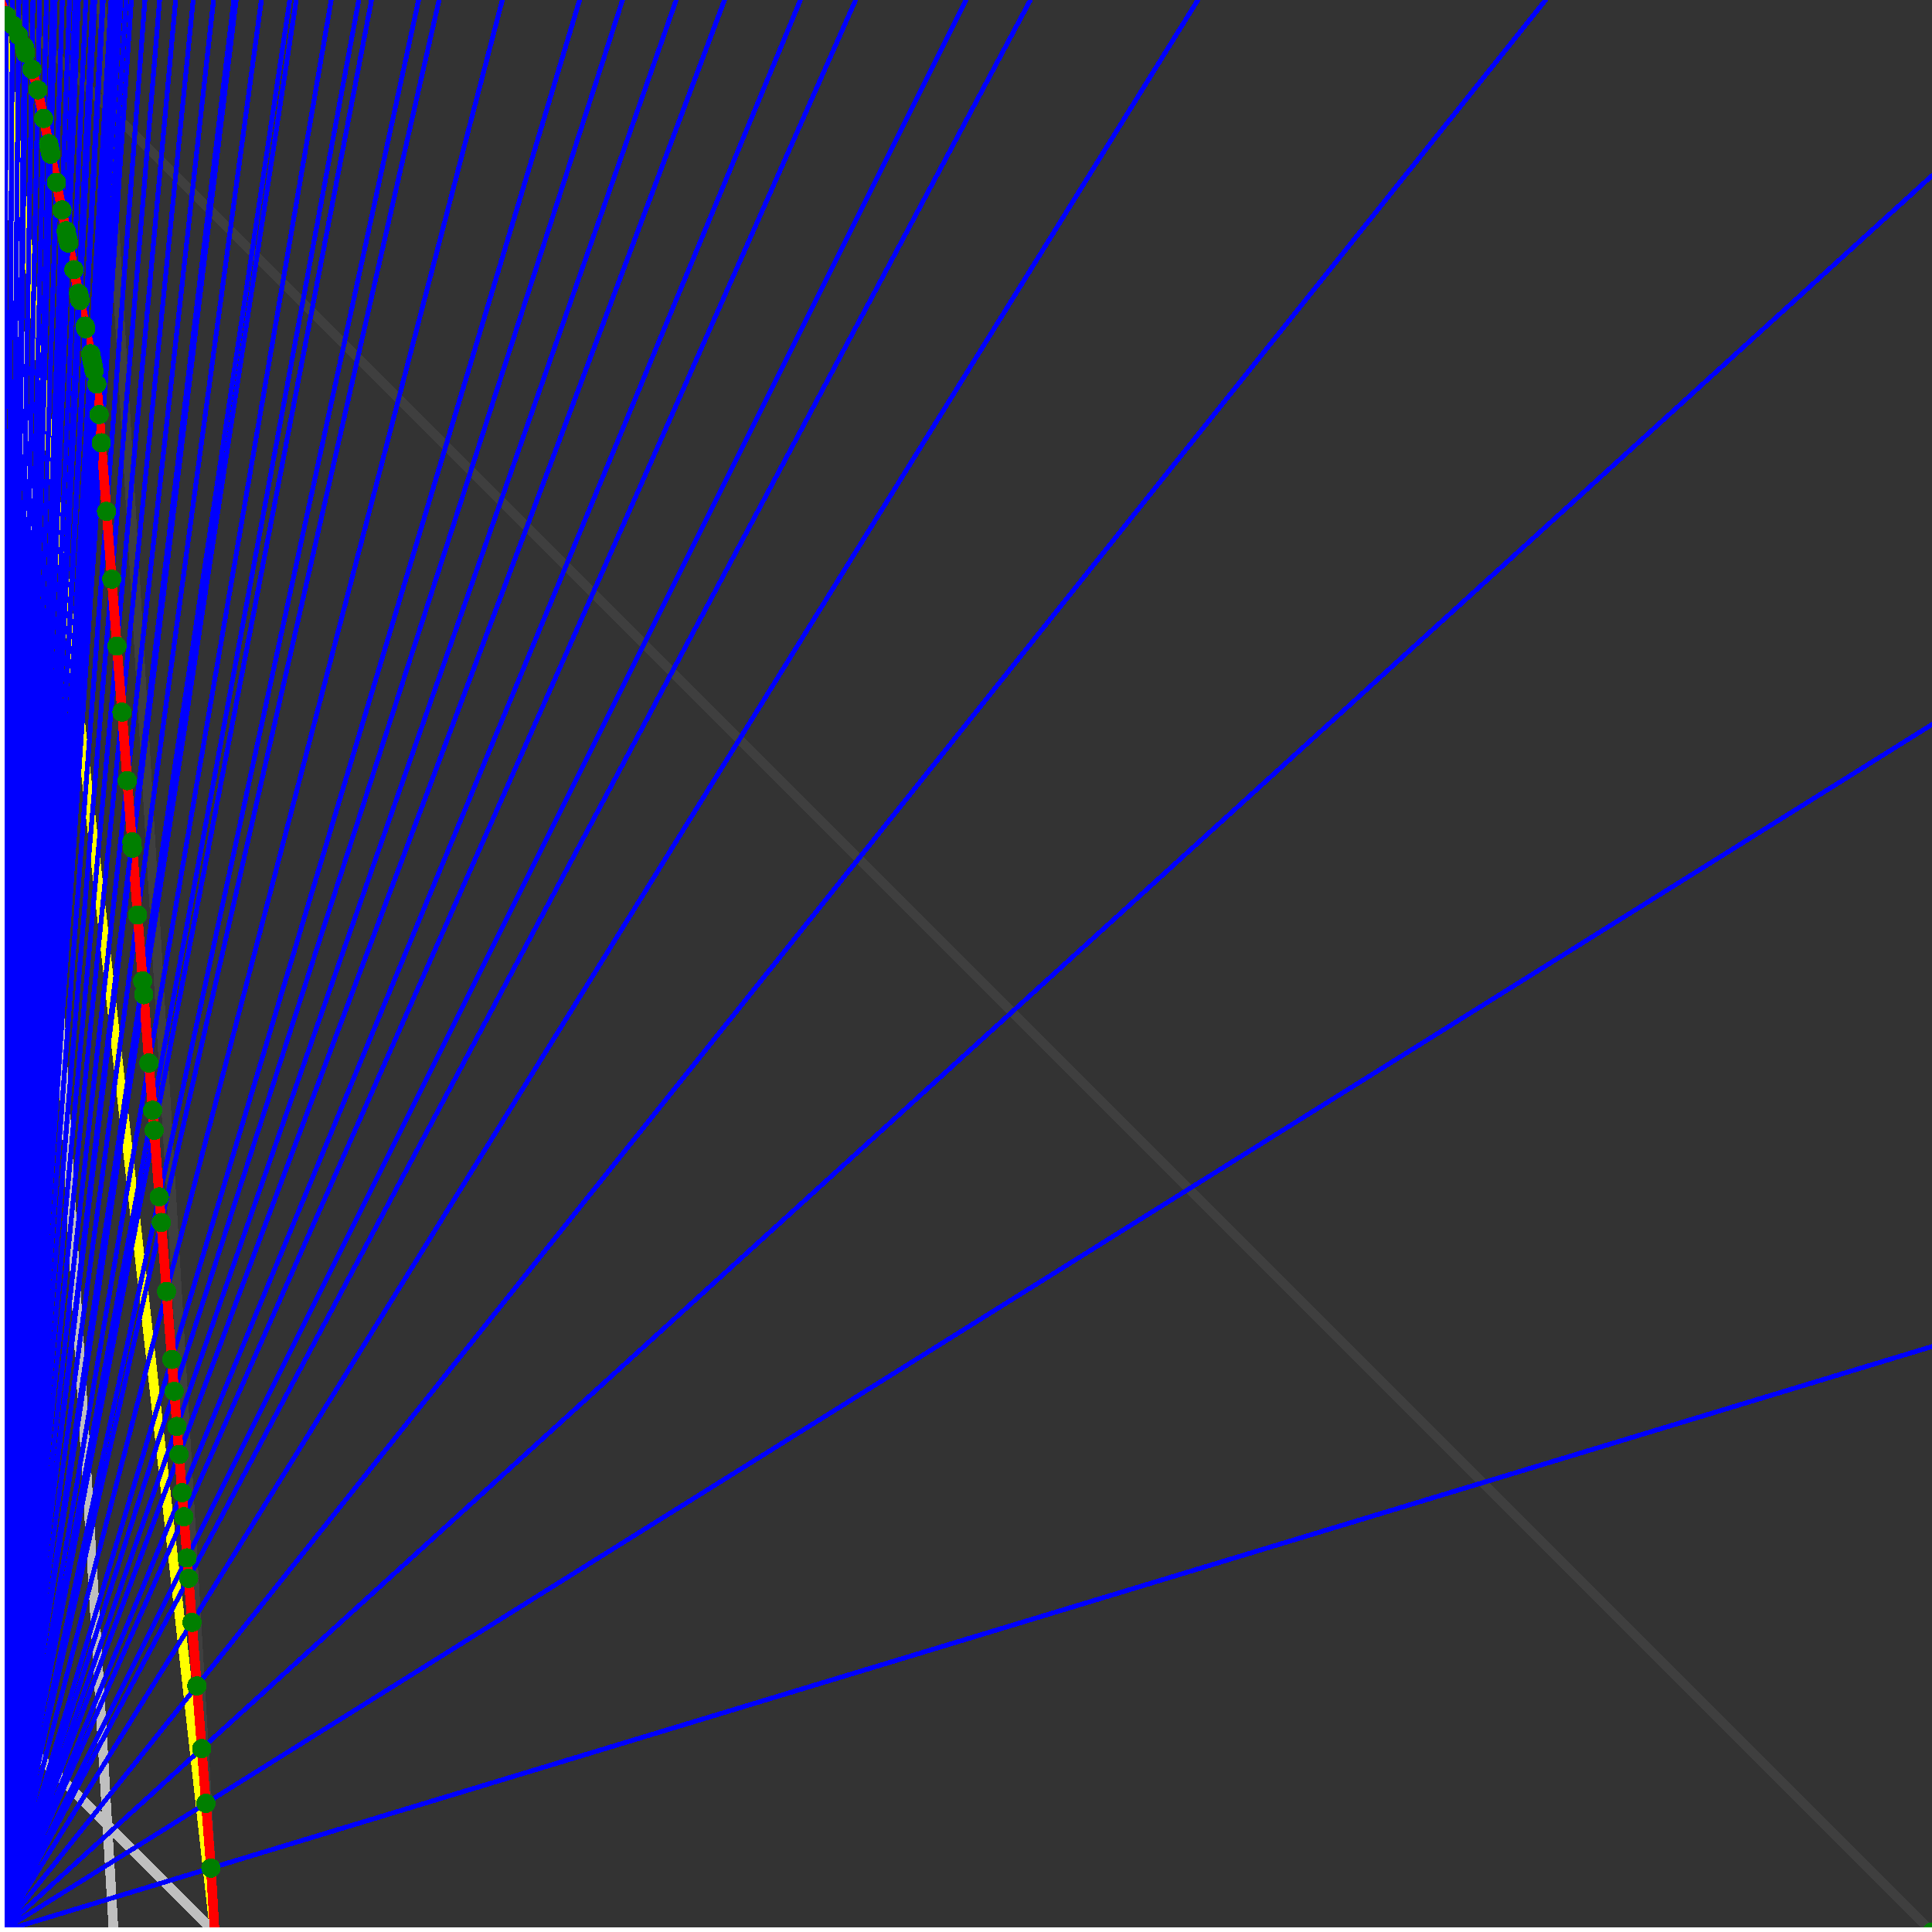 <svg xmlns="http://www.w3.org/2000/svg" version="1.1" width = "750" height = "750" viewBox = "0 0 750 750"  shape-rendering="crispEdges">
<rect x="0" y="0" width="750" height="750" fill="#333333" stroke="none"/>
<path stroke-linejoin="round" stroke-linecap="round" stroke="rgb(255,255,0)" stroke-width="3.75" fill="none" d="M 83.333 750 L 0 0 " />
<path stroke-linejoin="round" stroke-linecap="round" stroke="rgb(63,63,63)" stroke-width="3.75" fill="none" d="M 0 0 L 750 750 M 83.333 750 L 39.216 0 " />
<path stroke-linejoin="round" stroke-linecap="round" stroke="rgb(191,191,191)" stroke-width="3.75" fill="none" d="M 0 666.667 L 83.333 750 M 0 0 L 44.118 750 " />
<path stroke-linejoin="round" stroke-linecap="round" stroke="rgb(0,0,255)" stroke-width="1.875" fill="none" d="M 0 750 L 750 522.727 " />
<path stroke-linejoin="round" stroke-linecap="round" stroke="rgb(255,0,0)" stroke-width="3.75" fill="none" d="M 81.874 725.19 L 83.333 750 " />
<path stroke-linejoin="round" stroke-linecap="round" stroke="rgb(0,0,255)" stroke-width="1.875" fill="none" d="M 0 750 L 750 281.25 " />
<path stroke-linejoin="round" stroke-linecap="round" stroke="rgb(255,0,0)" stroke-width="3.75" fill="none" d="M 79.939 700.038 L 81.874 725.19 " />
<path stroke-linejoin="round" stroke-linecap="round" stroke="rgb(0,0,255)" stroke-width="1.875" fill="none" d="M 0 750 L 750 68.182 " />
<path stroke-linejoin="round" stroke-linecap="round" stroke="rgb(255,0,0)" stroke-width="3.75" fill="none" d="M 78.306 678.812 L 79.939 700.038 " />
<path stroke-linejoin="round" stroke-linecap="round" stroke="rgb(0,0,255)" stroke-width="1.875" fill="none" d="M 0 750 L 600 0 " />
<path stroke-linejoin="round" stroke-linecap="round" stroke="rgb(255,0,0)" stroke-width="3.75" fill="none" d="M 76.433 654.459 L 78.306 678.812 " />
<path stroke-linejoin="round" stroke-linecap="round" stroke="rgb(0,0,255)" stroke-width="1.875" fill="none" d="M 0 750 L 465 0 " />
<path stroke-linejoin="round" stroke-linecap="round" stroke="rgb(255,0,0)" stroke-width="3.75" fill="none" d="M 74.535 629.782 L 76.433 654.459 " />
<path stroke-linejoin="round" stroke-linecap="round" stroke="rgb(0,0,255)" stroke-width="1.875" fill="none" d="M 0 750 L 400 0 " />
<path stroke-linejoin="round" stroke-linecap="round" stroke="rgb(255,0,0)" stroke-width="3.75" fill="none" d="M 73.222 612.71 L 74.535 629.782 " />
<path stroke-linejoin="round" stroke-linecap="round" stroke="rgb(0,0,255)" stroke-width="1.875" fill="none" d="M 0 750 L 375 0 " />
<path stroke-linejoin="round" stroke-linecap="round" stroke="rgb(255,0,0)" stroke-width="3.75" fill="none" d="M 72.611 604.777 L 73.222 612.71 " />
<path stroke-linejoin="round" stroke-linecap="round" stroke="rgb(0,0,255)" stroke-width="1.875" fill="none" d="M 0 750 L 332.143 0 " />
<path stroke-linejoin="round" stroke-linecap="round" stroke="rgb(255,0,0)" stroke-width="3.75" fill="none" d="M 71.383 588.812 L 72.611 604.777 " />
<path stroke-linejoin="round" stroke-linecap="round" stroke="rgb(0,0,255)" stroke-width="1.875" fill="none" d="M 0 750 L 310.714 0 " />
<path stroke-linejoin="round" stroke-linecap="round" stroke="rgb(255,0,0)" stroke-width="3.75" fill="none" d="M 70.662 579.436 L 71.383 588.812 " />
<path stroke-linejoin="round" stroke-linecap="round" stroke="rgb(0,0,255)" stroke-width="1.875" fill="none" d="M 0 750 L 281.25 0 " />
<path stroke-linejoin="round" stroke-linecap="round" stroke="rgb(255,0,0)" stroke-width="3.75" fill="none" d="M 69.522 564.609 L 70.662 579.436 " />
<path stroke-linejoin="round" stroke-linecap="round" stroke="rgb(0,0,255)" stroke-width="1.875" fill="none" d="M 0 750 L 262.5 0 " />
<path stroke-linejoin="round" stroke-linecap="round" stroke="rgb(255,0,0)" stroke-width="3.75" fill="none" d="M 68.686 553.753 L 69.522 564.609 " />
<path stroke-linejoin="round" stroke-linecap="round" stroke="rgb(0,0,255)" stroke-width="1.875" fill="none" d="M 0 750 L 241.667 0 " />
<path stroke-linejoin="round" stroke-linecap="round" stroke="rgb(255,0,0)" stroke-width="3.75" fill="none" d="M 67.636 540.096 L 68.686 553.753 " />
<path stroke-linejoin="round" stroke-linecap="round" stroke="rgb(0,0,255)" stroke-width="1.875" fill="none" d="M 0 750 L 225 0 " />
<path stroke-linejoin="round" stroke-linecap="round" stroke="rgb(255,0,0)" stroke-width="3.75" fill="none" d="M 66.684 527.72 L 67.636 540.096 " />
<path stroke-linejoin="round" stroke-linecap="round" stroke="rgb(0,0,255)" stroke-width="1.875" fill="none" d="M 0 750 L 195 0 " />
<path stroke-linejoin="round" stroke-linecap="round" stroke="rgb(255,0,0)" stroke-width="3.75" fill="none" d="M 64.654 501.331 L 66.684 527.72 " />
<path stroke-linejoin="round" stroke-linecap="round" stroke="rgb(0,0,255)" stroke-width="1.875" fill="none" d="M 0 750 L 170.455 0 " />
<path stroke-linejoin="round" stroke-linecap="round" stroke="rgb(255,0,0)" stroke-width="3.75" fill="none" d="M 62.596 474.577 L 64.654 501.331 " />
<path stroke-linejoin="round" stroke-linecap="round" stroke="rgb(0,0,255)" stroke-width="1.875" fill="none" d="M 0 750 L 162.5 0 " />
<path stroke-linejoin="round" stroke-linecap="round" stroke="rgb(255,0,0)" stroke-width="3.75" fill="none" d="M 61.831 464.628 L 62.596 474.577 " />
<path stroke-linejoin="round" stroke-linecap="round" stroke="rgb(0,0,255)" stroke-width="1.875" fill="none" d="M 0 750 L 144.231 0 " />
<path stroke-linejoin="round" stroke-linecap="round" stroke="rgb(255,0,0)" stroke-width="3.75" fill="none" d="M 59.845 438.808 L 61.831 464.628 " />
<path stroke-linejoin="round" stroke-linecap="round" stroke="rgb(0,0,255)" stroke-width="1.875" fill="none" d="M 0 750 L 139.286 0 " />
<path stroke-linejoin="round" stroke-linecap="round" stroke="rgb(255,0,0)" stroke-width="3.75" fill="none" d="M 59.244 430.996 L 59.845 438.808 " />
<path stroke-linejoin="round" stroke-linecap="round" stroke="rgb(0,0,255)" stroke-width="1.875" fill="none" d="M 0 750 L 128.571 0 " />
<path stroke-linejoin="round" stroke-linecap="round" stroke="rgb(255,0,0)" stroke-width="3.75" fill="none" d="M 57.832 412.646 L 59.244 430.996 " />
<path stroke-linejoin="round" stroke-linecap="round" stroke="rgb(0,0,255)" stroke-width="1.875" fill="none" d="M 0 750 L 115 0 " />
<path stroke-linejoin="round" stroke-linecap="round" stroke="rgb(255,0,0)" stroke-width="3.75" fill="none" d="M 55.793 386.134 L 57.832 412.646 " />
<path stroke-linejoin="round" stroke-linecap="round" stroke="rgb(0,0,255)" stroke-width="1.875" fill="none" d="M 0 750 L 112.5 0 " />
<path stroke-linejoin="round" stroke-linecap="round" stroke="rgb(255,0,0)" stroke-width="3.75" fill="none" d="M 55.382 380.789 L 55.793 386.134 " />
<path stroke-linejoin="round" stroke-linecap="round" stroke="rgb(0,0,255)" stroke-width="1.875" fill="none" d="M 0 750 L 101.471 0 " />
<path stroke-linejoin="round" stroke-linecap="round" stroke="rgb(255,0,0)" stroke-width="3.75" fill="none" d="M 53.414 355.204 L 55.382 380.789 " />
<path stroke-linejoin="round" stroke-linecap="round" stroke="rgb(0,0,255)" stroke-width="1.875" fill="none" d="M 0 750 L 91.667 0 " />
<path stroke-linejoin="round" stroke-linecap="round" stroke="rgb(255,0,0)" stroke-width="3.75" fill="none" d="M 51.42 329.29 L 53.414 355.204 " />
<path stroke-linejoin="round" stroke-linecap="round" stroke="rgb(0,0,255)" stroke-width="1.875" fill="none" d="M 0 750 L 90.789 0 " />
<path stroke-linejoin="round" stroke-linecap="round" stroke="rgb(255,0,0)" stroke-width="3.75" fill="none" d="M 51.229 326.805 L 51.42 329.29 " />
<path stroke-linejoin="round" stroke-linecap="round" stroke="rgb(0,0,255)" stroke-width="1.875" fill="none" d="M 0 750 L 82.895 0 " />
<path stroke-linejoin="round" stroke-linecap="round" stroke="rgb(255,0,0)" stroke-width="3.75" fill="none" d="M 49.401 303.04 L 51.229 326.805 " />
<path stroke-linejoin="round" stroke-linecap="round" stroke="rgb(0,0,255)" stroke-width="1.875" fill="none" d="M 0 750 L 75 0 " />
<path stroke-linejoin="round" stroke-linecap="round" stroke="rgb(255,0,0)" stroke-width="3.75" fill="none" d="M 47.355 276.447 L 49.401 303.04 " />
<path stroke-linejoin="round" stroke-linecap="round" stroke="rgb(0,0,255)" stroke-width="1.875" fill="none" d="M 0 750 L 68.182 0 " />
<path stroke-linejoin="round" stroke-linecap="round" stroke="rgb(255,0,0)" stroke-width="3.75" fill="none" d="M 45.382 250.797 L 47.355 276.447 " />
<path stroke-linejoin="round" stroke-linecap="round" stroke="rgb(0,0,255)" stroke-width="1.875" fill="none" d="M 0 750 L 61.957 0 " />
<path stroke-linejoin="round" stroke-linecap="round" stroke="rgb(255,0,0)" stroke-width="3.75" fill="none" d="M 43.384 224.823 L 45.382 250.797 " />
<path stroke-linejoin="round" stroke-linecap="round" stroke="rgb(0,0,255)" stroke-width="1.875" fill="none" d="M 0 750 L 56.25 0 " />
<path stroke-linejoin="round" stroke-linecap="round" stroke="rgb(255,0,0)" stroke-width="3.75" fill="none" d="M 41.361 198.521 L 43.384 224.823 " />
<path stroke-linejoin="round" stroke-linecap="round" stroke="rgb(0,0,255)" stroke-width="1.875" fill="none" d="M 0 750 L 51 0 " />
<path stroke-linejoin="round" stroke-linecap="round" stroke="rgb(255,0,0)" stroke-width="3.75" fill="none" d="M 39.312 171.884 L 41.361 198.521 " />
<path stroke-linejoin="round" stroke-linecap="round" stroke="rgb(0,0,255)" stroke-width="1.875" fill="none" d="M 0 750 L 48.98 0 " />
<path stroke-linejoin="round" stroke-linecap="round" stroke="rgb(255,0,0)" stroke-width="3.75" fill="none" d="M 38.47 160.934 L 39.312 171.884 " />
<path stroke-linejoin="round" stroke-linecap="round" stroke="rgb(0,0,255)" stroke-width="1.875" fill="none" d="M 0 750 L 46.875 0 " />
<path stroke-linejoin="round" stroke-linecap="round" stroke="rgb(255,0,0)" stroke-width="3.75" fill="none" d="M 37.558 149.078 L 38.47 160.934 " />
<path stroke-linejoin="round" stroke-linecap="round" stroke="rgb(0,0,255)" stroke-width="1.875" fill="none" d="M 0 750 L 45.181 0 " />
<path stroke-linejoin="round" stroke-linecap="round" stroke="rgb(255,0,0)" stroke-width="3.75" fill="none" d="M 36.514 143.862 L 37.558 149.078 " />
<path stroke-linejoin="round" stroke-linecap="round" stroke="rgb(0,0,255)" stroke-width="1.875" fill="none" d="M 0 750 L 44.821 0 " />
<path stroke-linejoin="round" stroke-linecap="round" stroke="rgb(255,0,0)" stroke-width="3.75" fill="none" d="M 36.29 142.742 L 36.514 143.862 " />
<path stroke-linejoin="round" stroke-linecap="round" stroke="rgb(0,0,255)" stroke-width="1.875" fill="none" d="M 0 750 L 44.466 0 " />
<path stroke-linejoin="round" stroke-linecap="round" stroke="rgb(255,0,0)" stroke-width="3.75" fill="none" d="M 36.069 141.635 L 36.29 142.742 " />
<path stroke-linejoin="round" stroke-linecap="round" stroke="rgb(0,0,255)" stroke-width="1.875" fill="none" d="M 0 750 L 44.118 0 " />
<path stroke-linejoin="round" stroke-linecap="round" stroke="rgb(255,0,0)" stroke-width="3.75" fill="none" d="M 35.85 140.542 L 36.069 141.635 " />
<path stroke-linejoin="round" stroke-linecap="round" stroke="rgb(0,0,255)" stroke-width="1.875" fill="none" d="M 0 750 L 43.774 0 " />
<path stroke-linejoin="round" stroke-linecap="round" stroke="rgb(255,0,0)" stroke-width="3.75" fill="none" d="M 35.634 139.462 L 35.85 140.542 " />
<path stroke-linejoin="round" stroke-linecap="round" stroke="rgb(0,0,255)" stroke-width="1.875" fill="none" d="M 0 750 L 43.436 0 " />
<path stroke-linejoin="round" stroke-linecap="round" stroke="rgb(255,0,0)" stroke-width="3.75" fill="none" d="M 35.421 138.396 L 35.634 139.462 " />
<path stroke-linejoin="round" stroke-linecap="round" stroke="rgb(0,0,255)" stroke-width="1.875" fill="none" d="M 0 750 L 43.103 0 " />
<path stroke-linejoin="round" stroke-linecap="round" stroke="rgb(255,0,0)" stroke-width="3.75" fill="none" d="M 35.21 137.341 L 35.421 138.396 " />
<path stroke-linejoin="round" stroke-linecap="round" stroke="rgb(0,0,255)" stroke-width="1.875" fill="none" d="M 0 750 L 40.076 0 " />
<path stroke-linejoin="round" stroke-linecap="round" stroke="rgb(255,0,0)" stroke-width="3.75" fill="none" d="M 33.259 127.584 L 35.21 137.341 " />
<path stroke-linejoin="round" stroke-linecap="round" stroke="rgb(0,0,255)" stroke-width="1.875" fill="none" d="M 0 750 L 39.773 0 " />
<path stroke-linejoin="round" stroke-linecap="round" stroke="rgb(255,0,0)" stroke-width="3.75" fill="none" d="M 33.06 126.588 L 33.259 127.584 " />
<path stroke-linejoin="round" stroke-linecap="round" stroke="rgb(0,0,255)" stroke-width="1.875" fill="none" d="M 0 750 L 36.792 0 " />
<path stroke-linejoin="round" stroke-linecap="round" stroke="rgb(255,0,0)" stroke-width="3.75" fill="none" d="M 31.07 116.642 L 33.06 126.588 " />
<path stroke-linejoin="round" stroke-linecap="round" stroke="rgb(0,0,255)" stroke-width="1.875" fill="none" d="M 0 750 L 36.517 0 " />
<path stroke-linejoin="round" stroke-linecap="round" stroke="rgb(255,0,0)" stroke-width="3.75" fill="none" d="M 30.883 115.706 L 31.07 116.642 " />
<path stroke-linejoin="round" stroke-linecap="round" stroke="rgb(0,0,255)" stroke-width="1.875" fill="none" d="M 0 750 L 36.245 0 " />
<path stroke-linejoin="round" stroke-linecap="round" stroke="rgb(255,0,0)" stroke-width="3.75" fill="none" d="M 30.698 114.781 L 30.883 115.706 " />
<path stroke-linejoin="round" stroke-linecap="round" stroke="rgb(0,0,255)" stroke-width="1.875" fill="none" d="M 0 750 L 35.978 0 " />
<path stroke-linejoin="round" stroke-linecap="round" stroke="rgb(255,0,0)" stroke-width="3.75" fill="none" d="M 30.516 113.868 L 30.698 114.781 " />
<path stroke-linejoin="round" stroke-linecap="round" stroke="rgb(0,0,255)" stroke-width="1.875" fill="none" d="M 0 750 L 33.333 0 " />
<path stroke-linejoin="round" stroke-linecap="round" stroke="rgb(255,0,0)" stroke-width="3.75" fill="none" d="M 28.68 104.692 L 30.516 113.868 " />
<path stroke-linejoin="round" stroke-linecap="round" stroke="rgb(0,0,255)" stroke-width="1.875" fill="none" d="M 0 750 L 30.443 0 " />
<path stroke-linejoin="round" stroke-linecap="round" stroke="rgb(255,0,0)" stroke-width="3.75" fill="none" d="M 26.613 94.354 L 28.68 104.692 " />
<path stroke-linejoin="round" stroke-linecap="round" stroke="rgb(0,0,255)" stroke-width="1.875" fill="none" d="M 0 750 L 30.22 0 " />
<path stroke-linejoin="round" stroke-linecap="round" stroke="rgb(255,0,0)" stroke-width="3.75" fill="none" d="M 26.451 93.543 L 26.613 94.354 " />
<path stroke-linejoin="round" stroke-linecap="round" stroke="rgb(0,0,255)" stroke-width="1.875" fill="none" d="M 0 750 L 30 0 " />
<path stroke-linejoin="round" stroke-linecap="round" stroke="rgb(255,0,0)" stroke-width="3.75" fill="none" d="M 26.29 92.742 L 26.451 93.543 " />
<path stroke-linejoin="round" stroke-linecap="round" stroke="rgb(0,0,255)" stroke-width="1.875" fill="none" d="M 0 750 L 29.783 0 " />
<path stroke-linejoin="round" stroke-linecap="round" stroke="rgb(255,0,0)" stroke-width="3.75" fill="none" d="M 26.132 91.95 L 26.29 92.742 " />
<path stroke-linejoin="round" stroke-linecap="round" stroke="rgb(0,0,255)" stroke-width="1.875" fill="none" d="M 0 750 L 29.359 0 " />
<path stroke-linejoin="round" stroke-linecap="round" stroke="rgb(255,0,0)" stroke-width="3.75" fill="none" d="M 25.821 90.394 L 26.132 91.95 " />
<path stroke-linejoin="round" stroke-linecap="round" stroke="rgb(0,0,255)" stroke-width="1.875" fill="none" d="M 0 750 L 29.152 0 " />
<path stroke-linejoin="round" stroke-linecap="round" stroke="rgb(255,0,0)" stroke-width="3.75" fill="none" d="M 25.668 89.63 L 25.821 90.394 " />
<path stroke-linejoin="round" stroke-linecap="round" stroke="rgb(0,0,255)" stroke-width="1.875" fill="none" d="M 0 750 L 26.978 0 " />
<path stroke-linejoin="round" stroke-linecap="round" stroke="rgb(255,0,0)" stroke-width="3.75" fill="none" d="M 24.046 81.52 L 25.668 89.63 " />
<path stroke-linejoin="round" stroke-linecap="round" stroke="rgb(0,0,255)" stroke-width="1.875" fill="none" d="M 0 750 L 24.194 0 " />
<path stroke-linejoin="round" stroke-linecap="round" stroke="rgb(255,0,0)" stroke-width="3.75" fill="none" d="M 21.909 70.833 L 24.046 81.52 " />
<path stroke-linejoin="round" stroke-linecap="round" stroke="rgb(0,0,255)" stroke-width="1.875" fill="none" d="M 0 750 L 21.429 0 " />
<path stroke-linejoin="round" stroke-linecap="round" stroke="rgb(255,0,0)" stroke-width="3.75" fill="none" d="M 19.718 59.879 L 21.909 70.833 " />
<path stroke-linejoin="round" stroke-linecap="round" stroke="rgb(0,0,255)" stroke-width="1.875" fill="none" d="M 0 750 L 21.277 0 " />
<path stroke-linejoin="round" stroke-linecap="round" stroke="rgb(255,0,0)" stroke-width="3.75" fill="none" d="M 19.595 59.266 L 19.718 59.879 " />
<path stroke-linejoin="round" stroke-linecap="round" stroke="rgb(0,0,255)" stroke-width="1.875" fill="none" d="M 0 750 L 21.127 0 " />
<path stroke-linejoin="round" stroke-linecap="round" stroke="rgb(255,0,0)" stroke-width="3.75" fill="none" d="M 19.474 58.662 L 19.595 59.266 " />
<path stroke-linejoin="round" stroke-linecap="round" stroke="rgb(0,0,255)" stroke-width="1.875" fill="none" d="M 0 750 L 20.979 0 " />
<path stroke-linejoin="round" stroke-linecap="round" stroke="rgb(255,0,0)" stroke-width="3.75" fill="none" d="M 19.355 58.064 L 19.474 58.662 " />
<path stroke-linejoin="round" stroke-linecap="round" stroke="rgb(0,0,255)" stroke-width="1.875" fill="none" d="M 0 750 L 20.833 0 " />
<path stroke-linejoin="round" stroke-linecap="round" stroke="rgb(255,0,0)" stroke-width="3.75" fill="none" d="M 19.237 57.474 L 19.355 58.064 " />
<path stroke-linejoin="round" stroke-linecap="round" stroke="rgb(0,0,255)" stroke-width="1.875" fill="none" d="M 0 750 L 20.69 0 " />
<path stroke-linejoin="round" stroke-linecap="round" stroke="rgb(255,0,0)" stroke-width="3.75" fill="none" d="M 19.12 56.891 L 19.237 57.474 " />
<path stroke-linejoin="round" stroke-linecap="round" stroke="rgb(0,0,255)" stroke-width="1.875" fill="none" d="M 0 750 L 20.548 0 " />
<path stroke-linejoin="round" stroke-linecap="round" stroke="rgb(255,0,0)" stroke-width="3.75" fill="none" d="M 19.005 56.315 L 19.12 56.891 " />
<path stroke-linejoin="round" stroke-linecap="round" stroke="rgb(0,0,255)" stroke-width="1.875" fill="none" d="M 0 750 L 20.408 0 " />
<path stroke-linejoin="round" stroke-linecap="round" stroke="rgb(255,0,0)" stroke-width="3.75" fill="none" d="M 18.891 55.746 L 19.005 56.315 " />
<path stroke-linejoin="round" stroke-linecap="round" stroke="rgb(0,0,255)" stroke-width="1.875" fill="none" d="M 0 750 L 18.041 0 " />
<path stroke-linejoin="round" stroke-linecap="round" stroke="rgb(255,0,0)" stroke-width="3.75" fill="none" d="M 16.935 45.967 L 18.891 55.746 " />
<path stroke-linejoin="round" stroke-linecap="round" stroke="rgb(0,0,255)" stroke-width="1.875" fill="none" d="M 0 750 L 15.411 0 " />
<path stroke-linejoin="round" stroke-linecap="round" stroke="rgb(255,0,0)" stroke-width="3.75" fill="none" d="M 14.695 34.862 L 16.935 45.967 " />
<path stroke-linejoin="round" stroke-linecap="round" stroke="rgb(0,0,255)" stroke-width="1.875" fill="none" d="M 0 750 L 12.799 0 " />
<path stroke-linejoin="round" stroke-linecap="round" stroke="rgb(255,0,0)" stroke-width="3.75" fill="none" d="M 12.34 26.883 L 14.695 34.862 " />
<path stroke-linejoin="round" stroke-linecap="round" stroke="rgb(0,0,255)" stroke-width="1.875" fill="none" d="M 0 750 L 10.204 0 " />
<path stroke-linejoin="round" stroke-linecap="round" stroke="rgb(255,0,0)" stroke-width="3.75" fill="none" d="M 9.924 20.602 L 12.34 26.883 " />
<path stroke-linejoin="round" stroke-linecap="round" stroke="rgb(0,0,255)" stroke-width="1.875" fill="none" d="M 0 750 L 10.135 0 " />
<path stroke-linejoin="round" stroke-linecap="round" stroke="rgb(255,0,0)" stroke-width="3.75" fill="none" d="M 9.861 20.288 L 9.924 20.602 " />
<path stroke-linejoin="round" stroke-linecap="round" stroke="rgb(0,0,255)" stroke-width="1.875" fill="none" d="M 0 750 L 10 0 " />
<path stroke-linejoin="round" stroke-linecap="round" stroke="rgb(255,0,0)" stroke-width="3.75" fill="none" d="M 9.738 19.671 L 9.861 20.288 " />
<path stroke-linejoin="round" stroke-linecap="round" stroke="rgb(0,0,255)" stroke-width="1.875" fill="none" d="M 0 750 L 9.934 0 " />
<path stroke-linejoin="round" stroke-linecap="round" stroke="rgb(255,0,0)" stroke-width="3.75" fill="none" d="M 9.677 19.369 L 9.738 19.671 " />
<path stroke-linejoin="round" stroke-linecap="round" stroke="rgb(0,0,255)" stroke-width="1.875" fill="none" d="M 0 750 L 9.868 0 " />
<path stroke-linejoin="round" stroke-linecap="round" stroke="rgb(255,0,0)" stroke-width="3.75" fill="none" d="M 9.618 19.07 L 9.677 19.369 " />
<path stroke-linejoin="round" stroke-linecap="round" stroke="rgb(0,0,255)" stroke-width="1.875" fill="none" d="M 0 750 L 9.804 0 " />
<path stroke-linejoin="round" stroke-linecap="round" stroke="rgb(255,0,0)" stroke-width="3.75" fill="none" d="M 9.558 18.775 L 9.618 19.07 " />
<path stroke-linejoin="round" stroke-linecap="round" stroke="rgb(0,0,255)" stroke-width="1.875" fill="none" d="M 0 750 L 9.74 0 " />
<path stroke-linejoin="round" stroke-linecap="round" stroke="rgb(255,0,0)" stroke-width="3.75" fill="none" d="M 9.5 18.484 L 9.558 18.775 " />
<path stroke-linejoin="round" stroke-linecap="round" stroke="rgb(0,0,255)" stroke-width="1.875" fill="none" d="M 0 750 L 9.677 0 " />
<path stroke-linejoin="round" stroke-linecap="round" stroke="rgb(255,0,0)" stroke-width="3.75" fill="none" d="M 9.443 18.196 L 9.5 18.484 " />
<path stroke-linejoin="round" stroke-linecap="round" stroke="rgb(0,0,255)" stroke-width="1.875" fill="none" d="M 0 750 L 7.329 0 " />
<path stroke-linejoin="round" stroke-linecap="round" stroke="rgb(255,0,0)" stroke-width="3.75" fill="none" d="M 7.195 13.697 L 9.443 18.196 " />
<path stroke-linejoin="round" stroke-linecap="round" stroke="rgb(0,0,255)" stroke-width="1.875" fill="none" d="M 0 750 L 4.87 0 " />
<path stroke-linejoin="round" stroke-linecap="round" stroke="rgb(255,0,0)" stroke-width="3.75" fill="none" d="M 4.807 9.662 L 7.195 13.697 " />
<path stroke-linejoin="round" stroke-linecap="round" stroke="rgb(0,0,255)" stroke-width="1.875" fill="none" d="M 0 750 L 2.427 0 " />
<path stroke-linejoin="round" stroke-linecap="round" stroke="rgb(255,0,0)" stroke-width="3.75" fill="none" d="M 2.408 6.043 L 4.807 9.662 " />
<path stroke-linejoin="round" stroke-linecap="round" stroke="rgb(0,0,255)" stroke-width="1.875" fill="none" d="M 0 750 L 0 0 " />
<path stroke-linejoin="round" stroke-linecap="round" stroke="rgb(255,0,0)" stroke-width="3.75" fill="none" d="M 0 0 L 2.408 6.043 " />
<circle cx="81.874" cy="725.19" r="3.75" style="fill:rgb(0,127,0);stroke-width:1" /><circle cx="79.939" cy="700.038" r="3.75" style="fill:rgb(0,127,0);stroke-width:1" /><circle cx="78.306" cy="678.812" r="3.75" style="fill:rgb(0,127,0);stroke-width:1" /><circle cx="76.433" cy="654.459" r="3.75" style="fill:rgb(0,127,0);stroke-width:1" /><circle cx="74.535" cy="629.782" r="3.75" style="fill:rgb(0,127,0);stroke-width:1" /><circle cx="73.222" cy="612.71" r="3.75" style="fill:rgb(0,127,0);stroke-width:1" /><circle cx="72.611" cy="604.777" r="3.75" style="fill:rgb(0,127,0);stroke-width:1" /><circle cx="71.383" cy="588.812" r="3.75" style="fill:rgb(0,127,0);stroke-width:1" /><circle cx="70.662" cy="579.436" r="3.75" style="fill:rgb(0,127,0);stroke-width:1" /><circle cx="69.522" cy="564.609" r="3.75" style="fill:rgb(0,127,0);stroke-width:1" /><circle cx="68.686" cy="553.753" r="3.75" style="fill:rgb(0,127,0);stroke-width:1" /><circle cx="67.636" cy="540.095" r="3.75" style="fill:rgb(0,127,0);stroke-width:1" /><circle cx="66.684" cy="527.72" r="3.75" style="fill:rgb(0,127,0);stroke-width:1" /><circle cx="64.654" cy="501.331" r="3.75" style="fill:rgb(0,127,0);stroke-width:1" /><circle cx="62.596" cy="474.577" r="3.75" style="fill:rgb(0,127,0);stroke-width:1" /><circle cx="61.831" cy="464.628" r="3.75" style="fill:rgb(0,127,0);stroke-width:1" /><circle cx="59.845" cy="438.808" r="3.75" style="fill:rgb(0,127,0);stroke-width:1" /><circle cx="59.244" cy="430.996" r="3.75" style="fill:rgb(0,127,0);stroke-width:1" /><circle cx="57.832" cy="412.646" r="3.75" style="fill:rgb(0,127,0);stroke-width:1" /><circle cx="55.793" cy="386.134" r="3.75" style="fill:rgb(0,127,0);stroke-width:1" /><circle cx="55.382" cy="380.789" r="3.75" style="fill:rgb(0,127,0);stroke-width:1" /><circle cx="53.414" cy="355.204" r="3.75" style="fill:rgb(0,127,0);stroke-width:1" /><circle cx="51.42" cy="329.29" r="3.75" style="fill:rgb(0,127,0);stroke-width:1" /><circle cx="51.229" cy="326.805" r="3.75" style="fill:rgb(0,127,0);stroke-width:1" /><circle cx="49.401" cy="303.04" r="3.75" style="fill:rgb(0,127,0);stroke-width:1" /><circle cx="47.355" cy="276.447" r="3.75" style="fill:rgb(0,127,0);stroke-width:1" /><circle cx="45.382" cy="250.797" r="3.75" style="fill:rgb(0,127,0);stroke-width:1" /><circle cx="43.384" cy="224.823" r="3.75" style="fill:rgb(0,127,0);stroke-width:1" /><circle cx="41.361" cy="198.521" r="3.75" style="fill:rgb(0,127,0);stroke-width:1" /><circle cx="39.312" cy="171.884" r="3.75" style="fill:rgb(0,127,0);stroke-width:1" /><circle cx="38.47" cy="160.934" r="3.75" style="fill:rgb(0,127,0);stroke-width:1" /><circle cx="37.558" cy="149.078" r="3.75" style="fill:rgb(0,127,0);stroke-width:1" /><circle cx="36.514" cy="143.862" r="3.75" style="fill:rgb(0,127,0);stroke-width:1" /><circle cx="36.29" cy="142.742" r="3.75" style="fill:rgb(0,127,0);stroke-width:1" /><circle cx="36.069" cy="141.635" r="3.75" style="fill:rgb(0,127,0);stroke-width:1" /><circle cx="35.85" cy="140.542" r="3.75" style="fill:rgb(0,127,0);stroke-width:1" /><circle cx="35.634" cy="139.462" r="3.75" style="fill:rgb(0,127,0);stroke-width:1" /><circle cx="35.421" cy="138.396" r="3.75" style="fill:rgb(0,127,0);stroke-width:1" /><circle cx="35.21" cy="137.341" r="3.75" style="fill:rgb(0,127,0);stroke-width:1" /><circle cx="33.259" cy="127.584" r="3.75" style="fill:rgb(0,127,0);stroke-width:1" /><circle cx="33.06" cy="126.588" r="3.75" style="fill:rgb(0,127,0);stroke-width:1" /><circle cx="31.07" cy="116.642" r="3.75" style="fill:rgb(0,127,0);stroke-width:1" /><circle cx="30.883" cy="115.706" r="3.75" style="fill:rgb(0,127,0);stroke-width:1" /><circle cx="30.698" cy="114.781" r="3.75" style="fill:rgb(0,127,0);stroke-width:1" /><circle cx="30.516" cy="113.868" r="3.75" style="fill:rgb(0,127,0);stroke-width:1" /><circle cx="28.68" cy="104.692" r="3.75" style="fill:rgb(0,127,0);stroke-width:1" /><circle cx="26.613" cy="94.354" r="3.75" style="fill:rgb(0,127,0);stroke-width:1" /><circle cx="26.451" cy="93.543" r="3.75" style="fill:rgb(0,127,0);stroke-width:1" /><circle cx="26.29" cy="92.742" r="3.75" style="fill:rgb(0,127,0);stroke-width:1" /><circle cx="26.132" cy="91.95" r="3.75" style="fill:rgb(0,127,0);stroke-width:1" /><circle cx="25.821" cy="90.394" r="3.75" style="fill:rgb(0,127,0);stroke-width:1" /><circle cx="25.668" cy="89.63" r="3.75" style="fill:rgb(0,127,0);stroke-width:1" /><circle cx="24.046" cy="81.52" r="3.75" style="fill:rgb(0,127,0);stroke-width:1" /><circle cx="21.909" cy="70.833" r="3.75" style="fill:rgb(0,127,0);stroke-width:1" /><circle cx="19.718" cy="59.879" r="3.75" style="fill:rgb(0,127,0);stroke-width:1" /><circle cx="19.595" cy="59.266" r="3.75" style="fill:rgb(0,127,0);stroke-width:1" /><circle cx="19.474" cy="58.662" r="3.75" style="fill:rgb(0,127,0);stroke-width:1" /><circle cx="19.355" cy="58.064" r="3.75" style="fill:rgb(0,127,0);stroke-width:1" /><circle cx="19.237" cy="57.474" r="3.75" style="fill:rgb(0,127,0);stroke-width:1" /><circle cx="19.12" cy="56.891" r="3.75" style="fill:rgb(0,127,0);stroke-width:1" /><circle cx="19.005" cy="56.315" r="3.75" style="fill:rgb(0,127,0);stroke-width:1" /><circle cx="18.891" cy="55.746" r="3.75" style="fill:rgb(0,127,0);stroke-width:1" /><circle cx="16.935" cy="45.967" r="3.75" style="fill:rgb(0,127,0);stroke-width:1" /><circle cx="14.695" cy="34.862" r="3.75" style="fill:rgb(0,127,0);stroke-width:1" /><circle cx="12.34" cy="26.883" r="3.75" style="fill:rgb(0,127,0);stroke-width:1" /><circle cx="9.924" cy="20.602" r="3.75" style="fill:rgb(0,127,0);stroke-width:1" /><circle cx="9.861" cy="20.288" r="3.75" style="fill:rgb(0,127,0);stroke-width:1" /><circle cx="9.738" cy="19.671" r="3.75" style="fill:rgb(0,127,0);stroke-width:1" /><circle cx="9.677" cy="19.369" r="3.75" style="fill:rgb(0,127,0);stroke-width:1" /><circle cx="9.618" cy="19.07" r="3.75" style="fill:rgb(0,127,0);stroke-width:1" /><circle cx="9.558" cy="18.775" r="3.75" style="fill:rgb(0,127,0);stroke-width:1" /><circle cx="9.5" cy="18.484" r="3.75" style="fill:rgb(0,127,0);stroke-width:1" /><circle cx="9.443" cy="18.196" r="3.75" style="fill:rgb(0,127,0);stroke-width:1" /><circle cx="7.195" cy="13.697" r="3.75" style="fill:rgb(0,127,0);stroke-width:1" /><circle cx="4.807" cy="9.662" r="3.75" style="fill:rgb(0,127,0);stroke-width:1" /><circle cx="2.408" cy="6.043" r="3.75" style="fill:rgb(0,127,0);stroke-width:1" /><circle cx="750" cy="750" r="3.75" style="fill:rgb(0,127,0);stroke-width:1" /><path stroke-linejoin="round" stroke-linecap="round" stroke="rgb(255,255,255)" stroke-width="3.75" fill="none" d="M 0 750 L 750 750 M 0 750 L 0 0 " />

</svg>